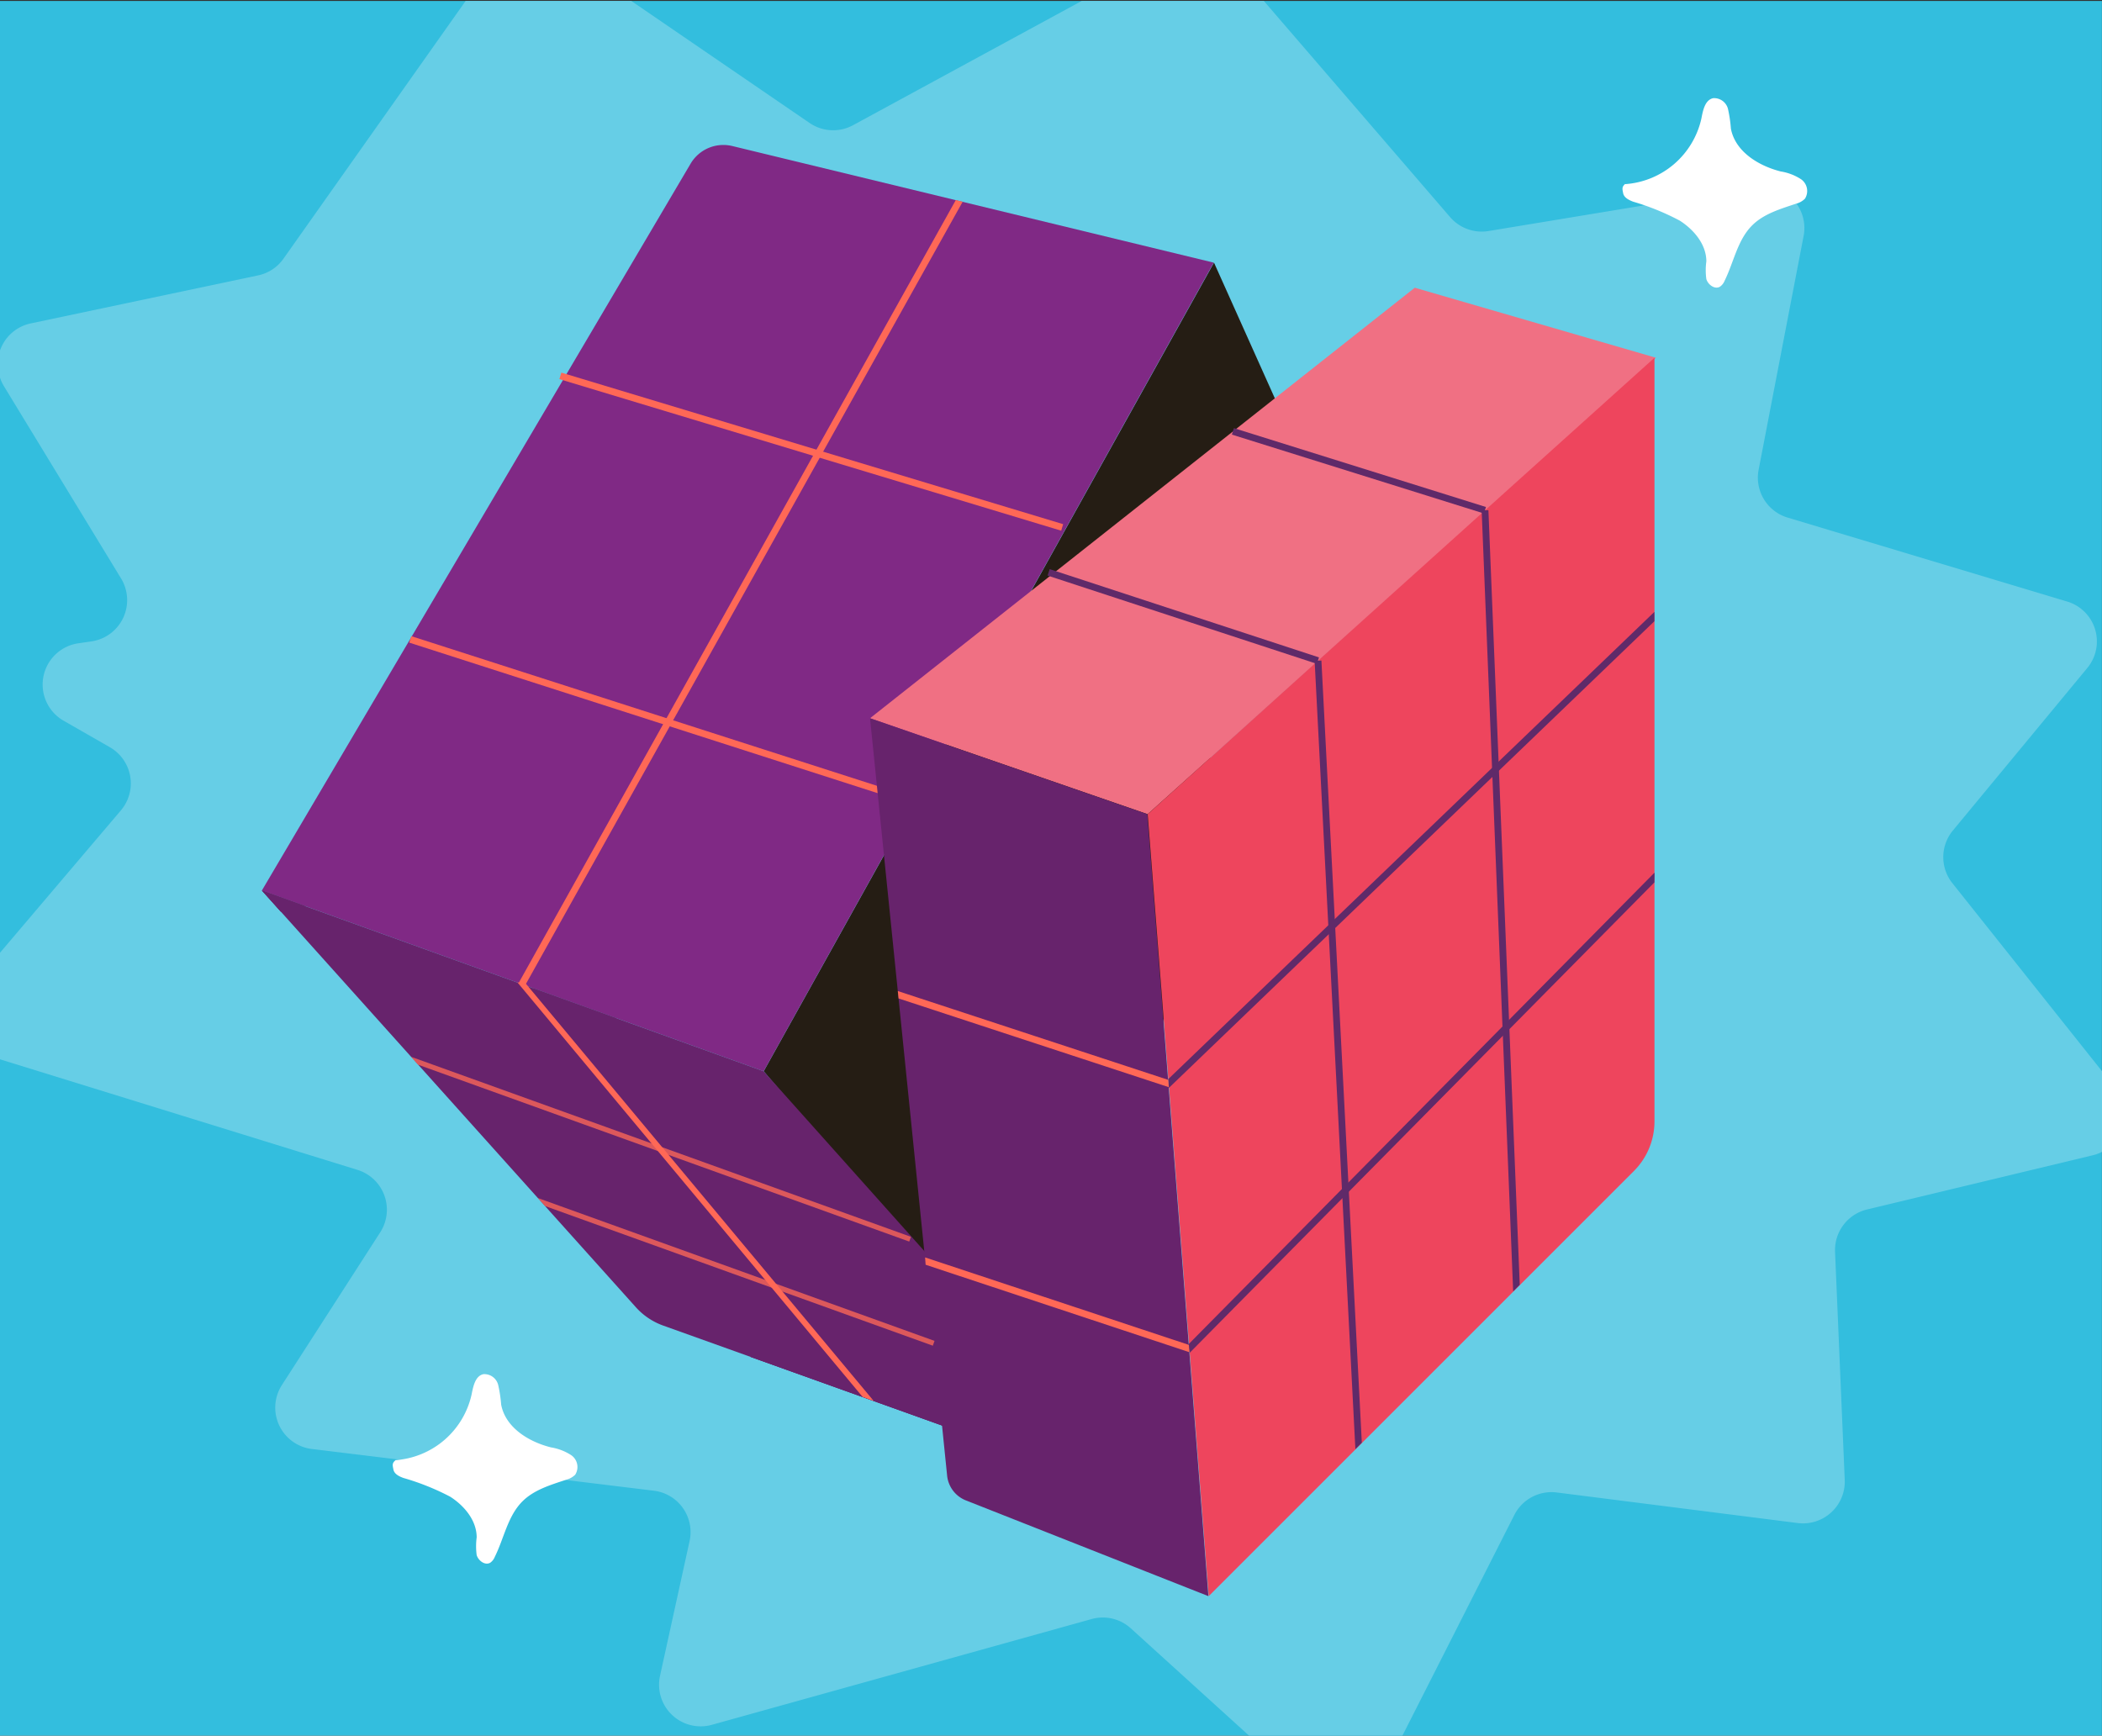 <svg xmlns="http://www.w3.org/2000/svg" xmlns:xlink="http://www.w3.org/1999/xlink" viewBox="0 0 310 256"><rect x="0" y="0" width="310" height="256" fill="#333333" stroke="none"/><defs><style>.cls-1{fill:#67236c;}.cls-2{fill:#33bede;}.cls-3{fill:#66cee6;}.cls-4{fill:#251d14;}.cls-5{fill:#802985;}.cls-6{fill:#ff6856;}.cls-7{clip-path:url(#clip-path);}.cls-8{fill:#f07083;}.cls-9{fill:#ee455d;}.cls-10{fill:#5f2a69;}.cls-11{opacity:0.77;}.cls-12{fill:#fff;}</style><clipPath id="clip-path"><path class="cls-1" d="M93.78,192.82,38.62,131.35l74,26.66,56.3,63L97.8,195.52A9.9,9.9,0,0,1,93.78,192.82Z"/></clipPath></defs><g id="Layer_1" data-name="Layer 1"><rect class="cls-2" x="-0.01" y="0.14" width="310" height="256"/><path class="cls-3" d="M310,158V169.9a6,6,0,0,1-1.35.5l-33.31,8a6.16,6.16,0,0,0-4.71,6.24l1.43,33.65a6.16,6.16,0,0,1-6.92,6.36l-35.55-4.51a6.15,6.15,0,0,0-6.26,3.32l-16.59,32.72H184.4l-17.63-16a6.14,6.14,0,0,0-5.78-1.37l-56,15.6a6.14,6.14,0,0,1-7.65-7.23l4.36-19.88a6.15,6.15,0,0,0-5.27-7.42L46,213.73a6.15,6.15,0,0,1-4.43-9.43l14.51-22.54a6.15,6.15,0,0,0-3.35-9.2L0,156.25V140.53l17.83-21a6.15,6.15,0,0,0-1.62-9.31L9.37,106.3a6.15,6.15,0,0,1,2.15-11.41l2-.29a6.15,6.15,0,0,0,4.34-9.27L.56,56.93A6.2,6.2,0,0,1,0,55.7a6.13,6.13,0,0,1,4.55-8l33.51-7.08a6.11,6.11,0,0,0,3.75-2.47L68.67.14H93.1l26.3,18a6.15,6.15,0,0,0,6.4.33L159.53.14h26.86L213.9,32.07a6.16,6.16,0,0,0,5.67,2L259,27.56A6.15,6.15,0,0,1,266,34.78l-6.65,34.56a6.15,6.15,0,0,0,4.27,7l41.22,12.38a6.14,6.14,0,0,1,3,9.8L288,122.51a6.16,6.16,0,0,0-.08,7.74Z"/></g><g id="Layer_2" data-name="Layer 2"><polygon class="cls-4" points="179.04 38.74 188.01 58.75 160.23 213.86 112.63 158.01 179.04 38.74"/><path class="cls-5" d="M38.62,131.35l74,26.66L179,38.74l-71-17.2a5.61,5.61,0,0,0-6.15,2.6Z"/><rect class="cls-6" x="97.43" y="67.02" width="1" height="78.63" transform="translate(-33.27 167.03) rotate(-72.18)"/><path class="cls-1" d="M93.78,192.82,38.62,131.35l74,26.66,56.3,63L97.8,195.52A9.9,9.9,0,0,1,93.78,192.82Z"/><g class="cls-7"><rect class="cls-1" x="73.51" y="94.36" width="53.06" height="53.06" transform="translate(-24.7 25.69) rotate(-13.04)"/><path class="cls-1" d="M171.59,77.08l12,51.69-26.18,6.07A27.13,27.13,0,0,1,176.16,97.7L172.29,81a44.42,44.42,0,0,0-32,57.82l-8.46,2-12-51.69Z"/><rect class="cls-1" x="174.23" y="73.72" width="26.76" height="26.48" transform="translate(-14.79 44.58) rotate(-13.04)"/><rect class="cls-1" x="200.31" y="67.74" width="26.29" height="26.48" transform="translate(-12.77 50.26) rotate(-13.04)"/><rect class="cls-1" x="179.88" y="96.56" width="53.06" height="26.57" transform="translate(-19.46 49.41) rotate(-13.04)"/><rect class="cls-1" x="180.21" y="99.57" width="26.76" height="26.48" transform="translate(-20.46 46.6) rotate(-13.04)"/><rect class="cls-1" x="206.29" y="93.58" width="26.29" height="26.48" transform="translate(-18.45 52.28) rotate(-13.04)"/><rect class="cls-1" x="185.86" y="122.4" width="53.06" height="26.57" transform="translate(-25.14 51.43) rotate(-13.04)"/><rect class="cls-1" x="137.17" y="134.08" width="53.06" height="53.06" transform="translate(-32.02 41.08) rotate(-13.04)"/><rect class="cls-1" x="188.86" y="122.1" width="53.06" height="53.06" transform="translate(-27.99 52.44) rotate(-13.04)"/><rect class="cls-1" x="45.77" y="209.71" width="53.06" height="53.06" transform="translate(-51.45 22.41) rotate(-13.04)"/><rect class="cls-1" x="97.46" y="197.74" width="53.06" height="53.06" transform="translate(-47.41 33.76) rotate(-13.04)"/><rect class="cls-1" x="149.14" y="185.77" width="53.06" height="53.06" transform="translate(-43.38 45.12) rotate(-13.04)"/><rect class="cls-1" x="200.83" y="173.79" width="53.06" height="53.06" transform="translate(-39.34 56.48) rotate(-13.04)"/><rect class="cls-1" x="109.43" y="249.43" width="53.06" height="53.06" transform="translate(-58.77 37.8) rotate(-13.04)"/><rect class="cls-1" x="161.12" y="237.46" width="53.06" height="53.06" transform="translate(-54.73 49.16) rotate(-13.04)"/><rect class="cls-1" x="212.81" y="225.48" width="53.06" height="53.06" transform="translate(-50.7 60.51) rotate(-13.04)"/><path class="cls-1" d="M74.11,126.9,22.59,138.83A26.44,26.44,0,1,1,74.11,126.9Z"/><path class="cls-1" d="M22.56,138.84A26.44,26.44,0,1,1,74.07,126.9Z"/><path class="cls-1" d="M104.23,256.17a26.44,26.44,0,1,1,11.94,51.51Z"/><path class="cls-1" d="M130,250.2a26.44,26.44,0,1,1,11.93,51.52Z"/><path class="cls-1" d="M155.84,244.21a26.44,26.44,0,0,1,11.93,51.52Z"/><path class="cls-1" d="M181.68,238.23a26.44,26.44,0,1,1,11.93,51.51Z"/><path class="cls-1" d="M74.27,126.86l10-2.31a16.13,16.13,0,1,0,31.43-7.28l10.13-2.35a26.44,26.44,0,0,1-51.52,11.94Z"/><path class="cls-1" d="M68.11,101.15l10-2.31a16.14,16.14,0,0,0,31.44-7.28l10.12-2.35a26.44,26.44,0,1,1-51.51,11.94Z"/><path class="cls-1" d="M182.49,110.39l3.67-.85a5.94,5.94,0,0,0,11.57-2.68l3.73-.87a9.74,9.74,0,0,1-19,4.4Z"/><path class="cls-1" d="M44.77,194.13l6.16-1.43a10,10,0,1,0,19.44-4.5l6.27-1.45a16.36,16.36,0,0,1-31.87,7.38Z"/><path class="cls-1" d="M212,208.39,218.2,207a10,10,0,0,0,19.44-4.5l6.27-1.45A16.36,16.36,0,0,1,212,208.39Z"/><path class="cls-1" d="M202.87,78.43l3.67-.85a5.94,5.94,0,1,0,11.57-2.68l3.73-.86a9.74,9.74,0,1,1-19,4.39Z"/><path class="cls-1" d="M172.29,81l3.87,16.73a27.13,27.13,0,0,0-18.78,37.14l-17,3.95a44.42,44.42,0,0,1,32-57.82Z"/><path class="cls-1" d="M188.4,150.52l3.94,17a44.43,44.43,0,0,1-52-28.75l17-3.95A27.12,27.12,0,0,0,188.4,150.52Z"/><path class="cls-1" d="M143.76,192.46a26.44,26.44,0,0,1-51.52,11.93Z"/><path class="cls-1" d="M198.5,75.7a13.15,13.15,0,1,1-25.83,1.13l23.91-5.53A13.21,13.21,0,0,1,198.5,75.7Z"/><rect class="cls-1" x="38.87" y="175.99" width="17.34" height="5.88" transform="translate(-39.15 15.34) rotate(-13.04)"/><circle class="cls-1" cx="199.29" cy="137.8" r="6.01"/><circle class="cls-1" cx="217.66" cy="133.54" r="6.01"/><circle class="cls-1" cx="204.56" cy="158.54" r="6.01"/><circle class="cls-1" cx="222.93" cy="154.29" r="6.01"/><circle class="cls-1" cx="210.86" cy="145.2" r="6.01"/><path class="cls-1" d="M195.85,149.56a6,6,0,0,1-4.5,7.21,6.13,6.13,0,0,1-1.27.16l-2.65-11.44a6.18,6.18,0,0,1,1.21-.42A6,6,0,0,1,195.85,149.56Z"/><path class="cls-1" d="M201,170.72a6,6,0,0,1-4.49,7.21,5.66,5.66,0,0,1-1.28.15l-2.65-11.44a6.18,6.18,0,0,1,1.21-.42A6,6,0,0,1,201,170.72Z"/><circle class="cls-1" cx="215.97" cy="167.25" r="6.01"/><path class="cls-1" d="M212.08,123.84a6,6,0,1,1-11.86,1l11.25-2.61A6.17,6.17,0,0,1,212.08,123.84Z"/><path class="cls-1" d="M191.46,128.62a6,6,0,0,1-4.49,7.21,6.08,6.08,0,0,1-1.74.14l-1.67-7.2-3.95.92v-.05l11.24-2.6A5.89,5.89,0,0,1,191.46,128.62Z"/><path class="cls-1" d="M52.45,268.16S49.69,227,92.24,204.39L104,256.23Z"/><path class="cls-1" d="M156,244.17S153.25,203,195.8,180.4l11.73,51.84Z"/><path class="cls-1" d="M207.41,232.13s41.19-2.76,63.77,39.78l-51.84,11.74Z"/></g><polygon class="cls-8" points="128.31 105.94 169.25 120.09 244.22 52.77 208.65 42.44 128.31 105.94"/><path class="cls-1" d="M128.31,105.94l11.37,111.71a4.41,4.41,0,0,0,2.77,3.66l35.76,14.12-9-115.34Z"/><path class="cls-9" d="M244,52.77V165.36a10.35,10.35,0,0,1-3,7.33l-62.74,62.74-9-115.34L193.9,97.88l.47-.42L218.53,75.7l.48-.43Z"/><polygon class="cls-6" points="77.45 145.33 76.49 144.99 140.96 29.51 141.97 29.76 77.45 145.33"/><rect class="cls-6" x="119.39" y="28.91" width="1" height="77.09" transform="matrix(0.29, -0.96, 0.96, 0.29, 20.12, 162.15)"/><polygon class="cls-6" points="127.22 206.05 76.3 144.89 77.57 145.11 128.85 206.64 127.22 206.05"/><rect class="cls-10" x="174.02" y="70.04" width="1" height="41.8" transform="translate(33.73 228.44) rotate(-71.85)"/><rect class="cls-10" x="199.92" y="49.97" width="1" height="38.95" transform="translate(74.27 239.97) rotate(-72.62)"/><polygon class="cls-10" points="224.13 189.51 223.16 190.48 218.53 75.7 218.51 75.29 219.01 75.27 219.51 75.25 224.13 189.51"/><polygon class="cls-10" points="200.84 212.8 199.89 213.75 193.9 97.88 193.88 97.48 194.37 97.46 194.88 97.43 200.84 212.8"/><polygon class="cls-10" points="172.38 160.47 172.27 159.19 243.99 90.25 243.99 91.63 172.38 160.47"/><polygon class="cls-10" points="175.44 199.55 175.22 198.34 244.01 128.71 243.99 130.15 175.44 199.55"/><polygon class="cls-6" points="172.38 160.36 132.52 147.27 132.41 146.18 172.29 159.28 172.38 160.36"/><polygon class="cls-6" points="175.41 199.45 136.51 186.55 136.43 185.47 175.33 198.37 175.41 199.45"/><g class="cls-11"><polygon class="cls-6" points="137.57 198.49 80.38 177.89 79.33 176.71 137.82 197.78 137.57 198.49"/></g><g class="cls-11"><polygon class="cls-6" points="134.09 183.13 61.65 157.04 60.63 155.88 134.34 182.43 134.09 183.13"/></g><path class="cls-12" d="M239.69,27.16a12.4,12.4,0,0,0,11.23-9.68c.23-1.21.53-2.74,1.74-3a2.11,2.11,0,0,1,2.18,1.58,20,20,0,0,1,.43,2.91c.63,3.35,4,5.47,7.35,6.32a7.73,7.73,0,0,1,3,1.15,2.12,2.12,0,0,1,.57,2.87,2.9,2.9,0,0,1-1.36.75c-2.28.77-4.7,1.47-6.41,3.17-2.19,2.17-2.72,5.45-4.09,8.21a1.91,1.91,0,0,1-.68.85c-.75.44-1.74-.28-2-1.12a9.55,9.55,0,0,1,0-2.62c0-2.48-1.81-4.65-3.91-6a36.23,36.23,0,0,0-6.88-2.8c-.63-.24-1.35-.59-1.48-1.25s-.21-.93.31-1.38"/><path class="cls-12" d="M58.33,215.37a12.4,12.4,0,0,0,11.22-9.68c.24-1.21.54-2.74,1.74-3a2.1,2.1,0,0,1,2.18,1.58,20,20,0,0,1,.44,2.91c.63,3.35,4,5.47,7.35,6.31a7.76,7.76,0,0,1,3,1.16,2.12,2.12,0,0,1,.57,2.87,2.94,2.94,0,0,1-1.36.75c-2.28.76-4.7,1.47-6.41,3.17-2.18,2.16-2.72,5.45-4.09,8.2a1.91,1.91,0,0,1-.67.86c-.76.44-1.74-.28-2-1.12a10,10,0,0,1,0-2.62c0-2.48-1.8-4.65-3.91-6A36.56,36.56,0,0,0,59.5,218c-.64-.23-1.35-.58-1.48-1.24s-.22-.93.31-1.38"/></g></svg>